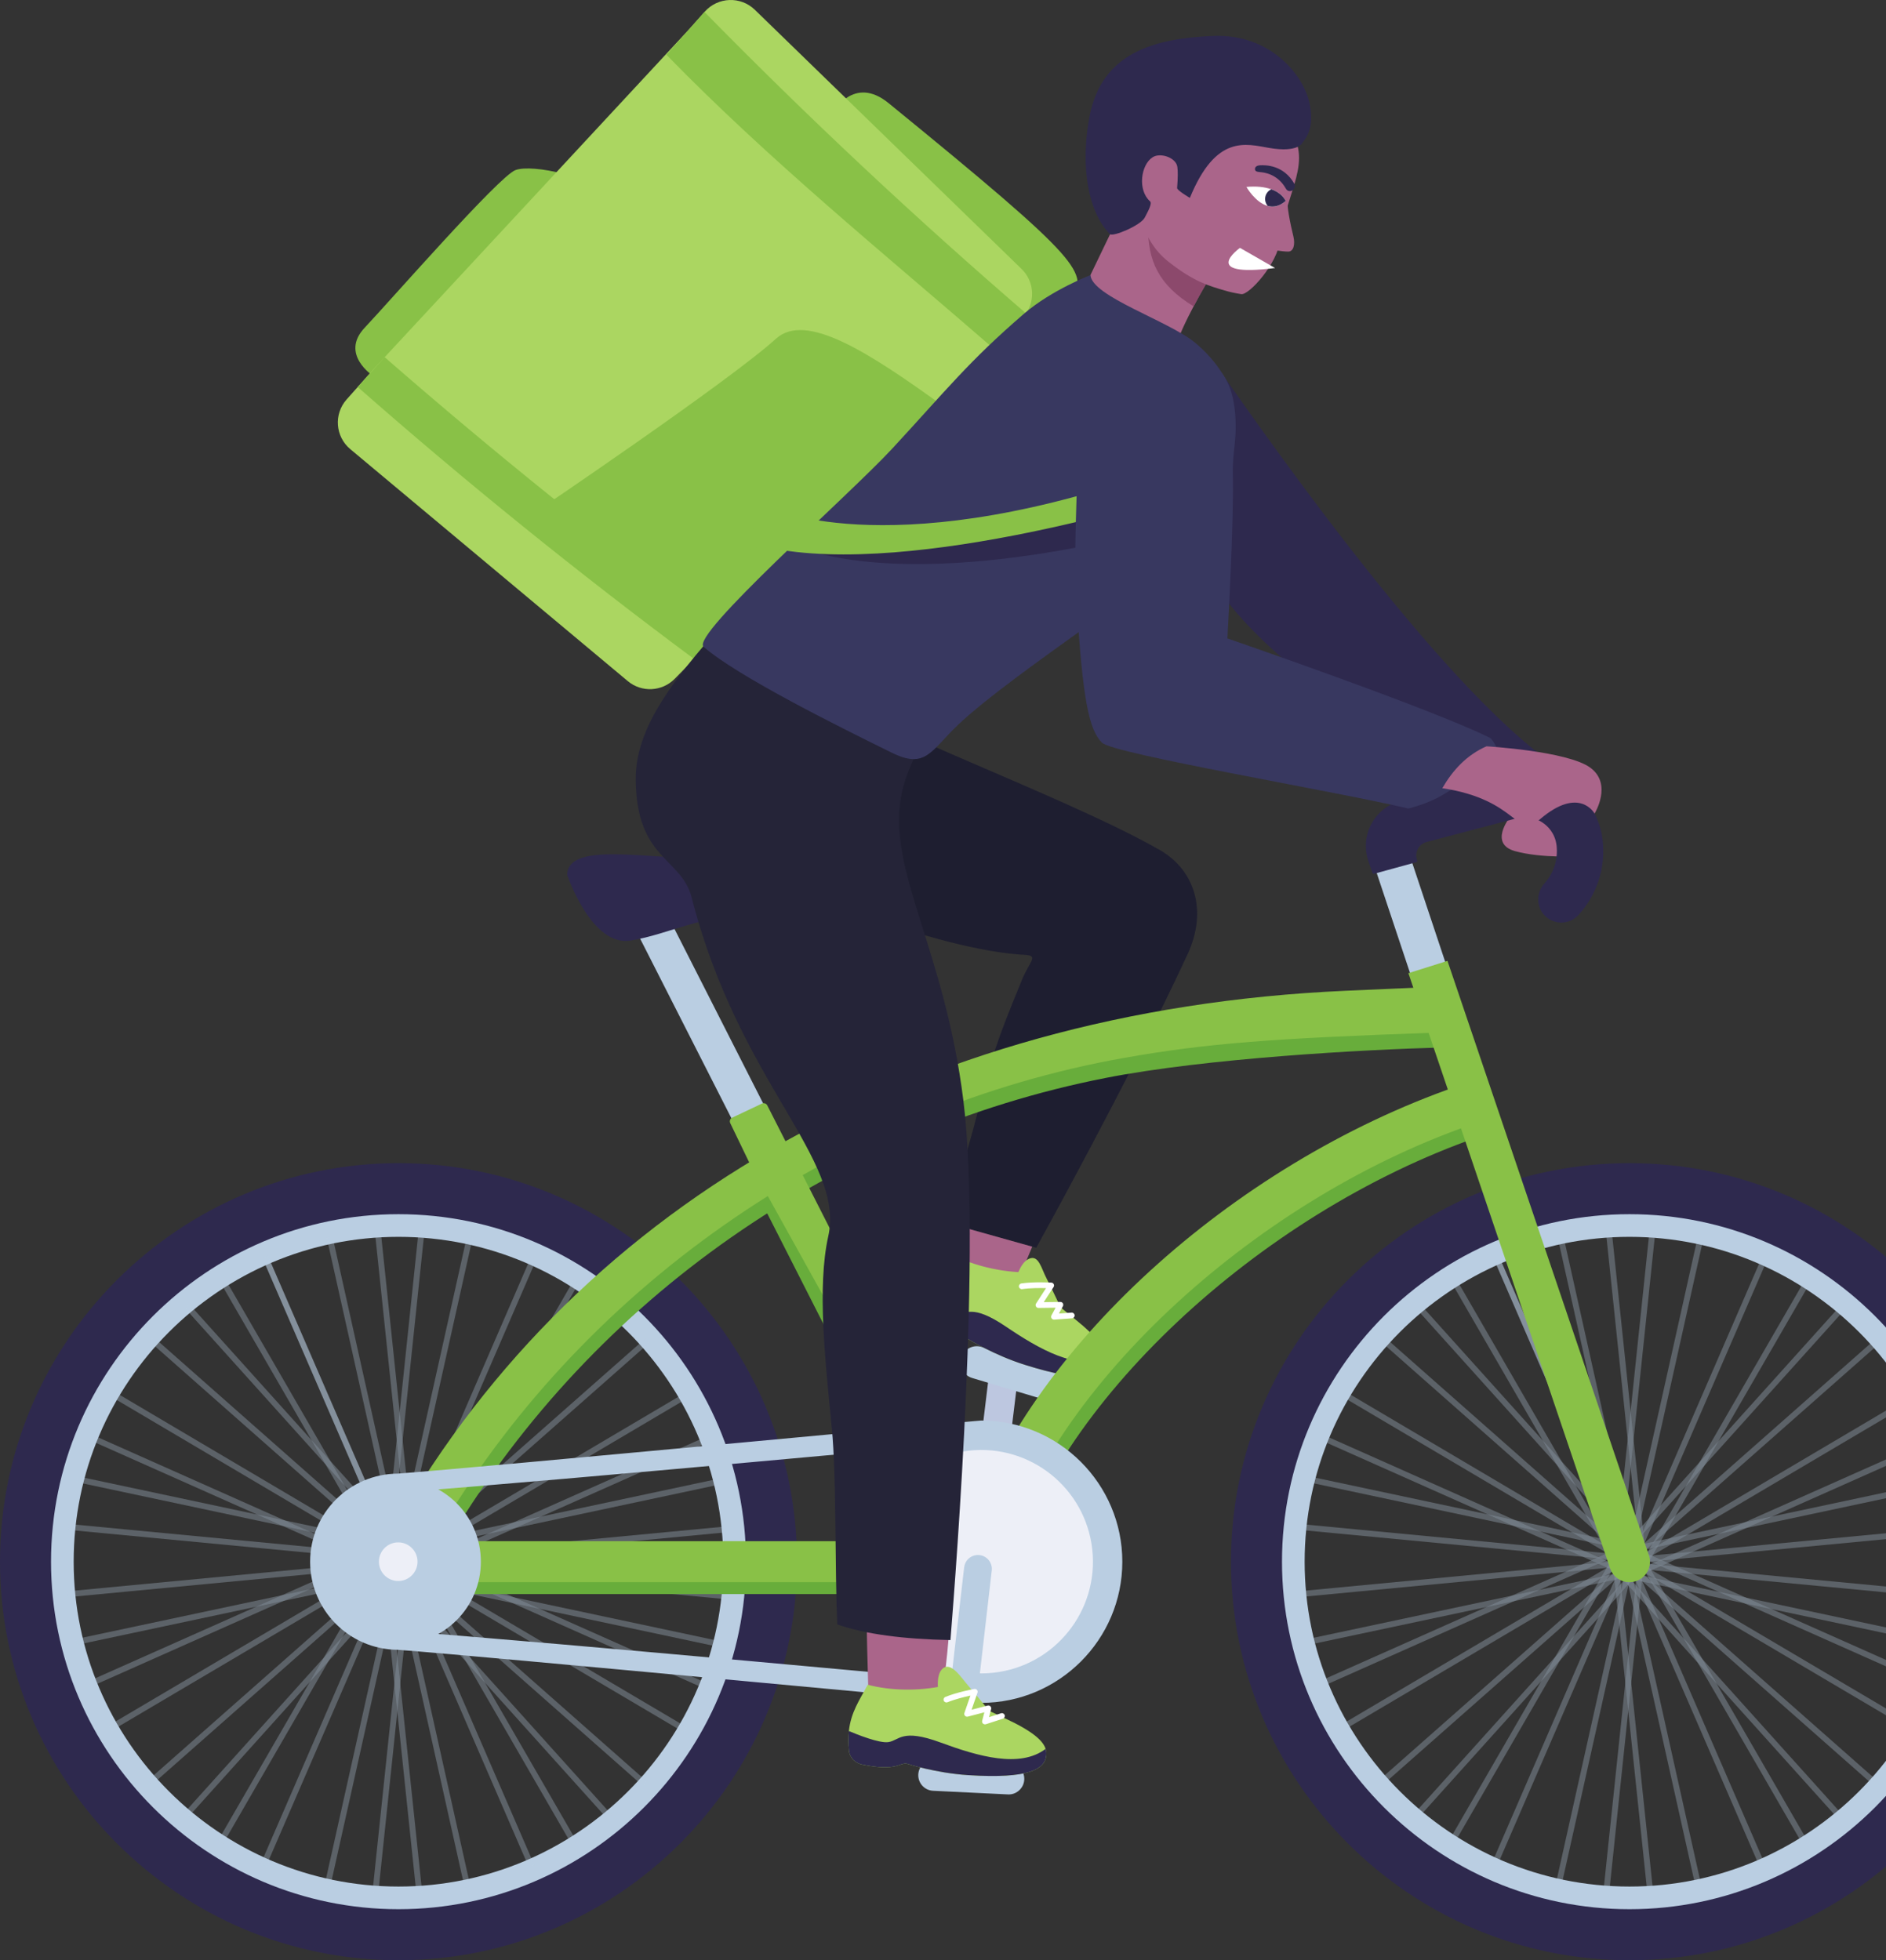 <svg width="890" height="925" viewBox="0 0 890 925" fill="none" xmlns="http://www.w3.org/2000/svg">
<rect x="0" y="0" width="890" height="925" fill="#333333" stroke="none"/>
<g clip-path="url(#clip0_1_6305)">
<path d="M176.135 177.409C176.135 177.409 160.219 167.191 172.12 154.611C184.021 142.031 235.282 83.324 243.206 80.278C251.129 77.231 280.722 83.349 288.947 94.578C297.167 105.814 258.492 166.506 176.135 177.409Z" fill="#89C147"/>
<path d="M393.041 53.224C393.041 53.224 402.759 35.15 419.353 48.686C512.816 124.912 513.266 128.538 505.558 142.154L463.818 182.083C463.818 182.083 393.041 66.384 393.041 53.224Z" fill="#89C147"/>
<path d="M484.185 147.883C484.019 148.13 483.84 148.37 483.661 148.611C481.559 151.349 479.197 154.302 476.619 157.466C468.406 167.499 457.942 179.493 446.263 192.474C411.238 231.373 365.268 272.289 336.126 302.191C334.954 303.4 333.801 304.578 332.679 305.725C330.891 307.556 329.176 309.302 327.542 310.973C324.114 314.488 321.037 317.62 318.398 320.309C312.416 326.396 302.778 326.864 296.236 321.394L165.294 211.936C158.209 206.01 157.426 195.397 163.568 188.497L168.791 182.626L176.375 174.104L324.835 14.202L332.445 5.655L332.599 5.482C338.796 -1.474 349.538 -1.868 356.222 4.631L482.07 126.916C487.817 132.491 488.668 141.365 484.185 147.883Z" fill="#ABD661"/>
<path d="M484.185 147.883C484.019 148.13 483.84 148.37 483.661 148.611C481.558 151.349 472.66 162.362 470.077 165.52C417.49 119.905 363.048 75.702 314.501 25.857L332.457 5.661C381.017 55.161 431.636 102.613 484.185 147.883Z" fill="#89C147"/>
<path d="M446.263 192.474C411.238 231.373 365.268 272.289 336.126 302.191C334.954 303.4 333.801 304.578 332.679 305.725C305.066 288.125 267.242 269.058 251.845 242.196C251.845 242.196 343.822 180.11 366.174 159.846C380.252 147.093 409.53 165.846 446.263 192.474Z" fill="#89C147"/>
<path d="M341.232 296.87C338.179 300.008 330.206 308.266 327.549 310.973C272.884 270.378 219.928 227.556 168.803 182.626L181.499 168.523C232.951 213.398 286.234 256.385 341.232 296.87Z" fill="#89C147"/>
<path d="M367.987 536.124L353.25 543.61L292.456 424.002L307.397 416.928L367.987 536.124Z" fill="#BACEE2"/>
<path d="M665.006 402.905L648.185 407.499L683.209 512.623L699.735 507.122L665.006 402.905Z" fill="#BACEE2"/>
<path d="M468.74 631.851L456.49 732.944L470.067 734.589L482.317 633.496L468.74 631.851Z" fill="#BDC7E0"/>
<path d="M363.887 399.557C360.464 418.686 444.635 448.625 483.427 450.574C490.389 450.925 485.98 453.398 482.446 461.951C469.972 492.162 467.875 499.099 461.623 523.84C455.37 548.58 445.899 576.842 445.899 576.842L489.001 588.781C489.001 588.781 532.56 510.298 560.383 450.37C570.206 429.212 563.342 410.225 547.199 401.031C515.356 382.888 458.651 360.867 413.68 340.141L363.887 399.557Z" fill="#1E1E30"/>
<path d="M496.062 661.276C495.575 661.227 495.087 661.134 494.606 660.986L458.762 650.25C454.717 649.035 452.41 644.756 453.619 640.717C454.667 637.208 458.071 634.926 461.709 635.29C462.196 635.339 462.683 635.432 463.158 635.58L499.003 646.316C500.964 646.902 502.573 648.215 503.548 650.016C504.516 651.817 504.732 653.889 504.14 655.85C503.097 659.352 499.7 661.634 496.062 661.276Z" fill="#BACEE2"/>
<path d="M452.854 578.674C449.432 589.034 446.83 596.939 446.83 596.939L478.568 610.155C478.568 610.155 480.504 603.871 487.108 588.281L452.854 578.674Z" fill="#AA658A"/>
<path d="M521.387 644.454C519.136 649.591 511.539 652.865 483.575 644.022C468.899 639.385 456.869 631.898 456.869 631.898C453.459 630.406 451.578 634.494 436.255 627.243C433.202 625.799 431.285 622.691 431.772 619.349C432.265 615.89 433.011 612.948 433.948 610.377C437.032 601.953 442.248 597.451 447.829 591.285C457.245 596.502 470.348 600.047 482.514 600.362C482.514 600.362 489.735 608.385 506.97 622.217C518.415 631.399 521.831 636.838 522.09 640.766C522.176 642.141 521.868 643.344 521.387 644.454Z" fill="#ABD661"/>
<path d="M479.129 604.888C479.129 604.888 480.849 596.187 485.511 594.029C490.173 591.877 491.406 598.623 493.805 603.131C496.203 607.645 503.35 623.024 503.35 623.024L479.129 604.888Z" fill="#ABD661"/>
<path d="M497.042 622.667C496.715 622.587 496.419 622.383 496.228 622.087C495.957 621.674 495.938 621.144 496.173 620.712L498.127 617.086L490.074 617.191C489.575 617.197 489.112 616.932 488.872 616.494C488.631 616.056 488.65 615.526 488.921 615.106L493.62 607.848C490.808 607.774 486.029 607.762 482.379 608.311C481.639 608.422 480.948 607.916 480.837 607.176C480.726 606.436 481.232 605.745 481.972 605.634C487.731 604.765 495.778 605.215 496.123 605.234C496.604 605.265 497.036 605.542 497.252 605.974C497.468 606.405 497.443 606.917 497.178 607.318L492.559 614.453L500.384 614.354C500.865 614.348 501.309 614.595 501.556 615.008C501.803 615.421 501.815 615.927 501.593 616.352L499.718 619.83L505.669 619.398C506.415 619.343 507.062 619.904 507.118 620.65C507.173 621.397 506.612 622.044 505.866 622.099L497.461 622.71C497.32 622.71 497.178 622.698 497.042 622.667Z" fill="white"/>
<path d="M521.387 644.454C519.136 649.59 511.539 652.865 483.575 644.022C468.899 639.385 456.869 631.898 456.869 631.898C453.459 630.406 451.578 634.494 436.255 627.242C433.202 625.799 431.285 622.691 431.772 619.349C432.265 615.89 433.011 612.948 433.948 610.377C437.247 612.837 446.491 619.491 450.776 619.904C456.048 620.404 458.386 614.983 474.671 625.984C490.383 636.61 508.074 646.791 522.084 640.76C522.176 642.141 521.868 643.344 521.387 644.454Z" fill="#2E294E"/>
<path d="M267.63 412.747C267.63 412.747 279.007 446.904 297.605 443.833C316.203 440.762 331.088 431.482 357.178 431.482C374.289 431.482 374.992 406.272 360.002 406.272C332.667 406.272 310.184 403.799 295.989 403.269C281.801 402.745 267.988 403.22 267.63 412.747Z" fill="#2E294E"/>
<path d="M188.054 912.784C91.101 912.784 12.222 833.9 12.222 736.941C12.222 639.983 91.101 561.099 188.054 561.099C285.007 561.099 363.887 639.983 363.887 736.941C363.887 833.9 285.007 912.784 188.054 912.784ZM188.054 583.644C103.532 583.644 34.766 652.415 34.766 736.941C34.766 821.468 103.526 890.232 188.054 890.232C272.576 890.232 341.343 821.468 341.343 736.941C341.336 652.409 272.576 583.644 188.054 583.644Z" fill="#BACEE2"/>
<path d="M188.054 925C84.361 925 0 840.634 0 736.935C0 633.237 84.361 548.87 188.054 548.87C291.747 548.87 376.108 633.237 376.108 736.935C376.108 840.634 291.747 925 188.054 925ZM188.054 572.951C97.638 572.951 24.079 646.513 24.079 736.935C24.079 827.357 97.638 900.919 188.054 900.919C278.471 900.919 352.029 827.357 352.029 736.935C352.029 646.513 278.471 572.951 188.054 572.951Z" fill="#2E294E"/>
<g opacity="0.6">
<g opacity="0.5">
<path d="M768.511 733.892L771.214 733.289L737.769 583.34L735.067 583.943L768.511 733.892Z" fill="#BACEE2"/>
</g>
<g opacity="0.5">
<path d="M760.536 580.565L757.782 580.854L773.79 733.66L776.544 733.372L760.536 580.565Z" fill="#BACEE2"/>
</g>
<g opacity="0.5">
<path d="M803.956 583.917L801.253 583.314L767.809 733.263L770.511 733.866L803.956 583.917Z" fill="#BACEE2"/>
</g>
<g opacity="0.5">
<path d="M762.427 733.318L765.181 733.607L781.189 580.8L778.435 580.511L762.427 733.318Z" fill="#BACEE2"/>
</g>
<g opacity="0.5">
<path d="M766.767 734.738L768.6 732.662L653.425 630.985L651.593 633.061L766.767 734.738Z" fill="#BACEE2"/>
</g>
<g opacity="0.5">
<path d="M670.148 615.395L668.09 617.247L770.852 731.445L772.91 729.593L670.148 615.395Z" fill="#BACEE2"/>
</g>
<path d="M707.312 592.614L704.772 593.715L765.87 734.676L768.41 733.575L707.312 592.614Z" fill="#BACEE2"/>
<g opacity="0.5">
<path d="M761.601 737.81L763.998 736.424L687.123 603.406L684.725 604.791L761.601 737.81Z" fill="#BACEE2"/>
</g>
<g opacity="0.5">
<path d="M765.91 736.453L766.172 733.697L613.236 719.132L612.974 721.888L765.91 736.453Z" fill="#BACEE2"/>
</g>
<g opacity="0.5">
<path d="M617.575 696.628L616.999 699.336L767.262 731.308L767.838 728.6L617.575 696.628Z" fill="#BACEE2"/>
</g>
<g opacity="0.5">
<path d="M634.311 656.348L632.902 658.732L765.17 736.883L766.579 734.5L634.311 656.348Z" fill="#BACEE2"/>
</g>
<g opacity="0.5">
<path d="M763.519 741.996L764.645 739.466L624.291 676.998L623.165 679.527L763.519 741.996Z" fill="#BACEE2"/>
</g>
<g opacity="0.5">
<path d="M766.252 738.327L764.844 735.943L632.571 814.083L633.979 816.467L766.252 738.327Z" fill="#BACEE2"/>
</g>
<g opacity="0.5">
<path d="M622.818 793.294L623.943 795.824L764.313 733.386L763.188 730.856L622.818 793.294Z" fill="#BACEE2"/>
</g>
<g opacity="0.5">
<path d="M612.616 750.923L612.878 753.679L765.808 739.146L765.546 736.389L612.616 750.923Z" fill="#BACEE2"/>
</g>
<g opacity="0.5">
<path d="M767.53 744.291L766.955 741.583L616.682 773.522L617.258 776.231L767.53 744.291Z" fill="#BACEE2"/>
</g>
<g opacity="0.5">
<path d="M767.504 739.665L764.964 738.563L703.866 879.525L706.406 880.626L767.504 739.665Z" fill="#BACEE2"/>
</g>
<g opacity="0.5">
<path d="M683.886 868.411L686.283 869.797L763.158 736.778L760.761 735.393L683.886 868.411Z" fill="#BACEE2"/>
</g>
<g opacity="0.5">
<path d="M650.745 840.098L652.577 842.174L767.782 740.528L765.95 738.452L650.745 840.098Z" fill="#BACEE2"/>
</g>
<g opacity="0.5">
<path d="M772.044 743.621L769.986 741.768L667.224 855.966L669.282 857.818L772.044 743.621Z" fill="#BACEE2"/>
</g>
<g opacity="0.5">
<path d="M769.427 739.939L766.725 740.542L800.184 890.485L802.886 889.882L769.427 739.939Z" fill="#BACEE2"/>
</g>
<g opacity="0.5">
<path d="M777.402 893.395L780.155 893.106L764.117 740.315L761.363 740.604L777.402 893.395Z" fill="#BACEE2"/>
</g>
<g opacity="0.5">
<path d="M733.976 889.888L736.678 890.491L770.137 740.548L767.434 739.945L733.976 889.888Z" fill="#BACEE2"/>
</g>
<g opacity="0.5">
<path d="M775.386 740.525L772.633 740.236L756.594 893.027L759.348 893.316L775.386 740.525Z" fill="#BACEE2"/>
</g>
<g opacity="0.5">
<path d="M771.119 739.063L769.287 741.139L884.472 842.796L886.304 840.72L771.119 739.063Z" fill="#BACEE2"/>
</g>
<g opacity="0.5">
<path d="M867.661 858.499L869.719 856.647L766.962 742.439L764.904 744.291L867.661 858.499Z" fill="#BACEE2"/>
</g>
<g opacity="0.5">
<path d="M830.526 881.231L833.067 880.13L771.987 739.159L769.446 740.26L830.526 881.231Z" fill="#BACEE2"/>
</g>
<g opacity="0.5">
<path d="M776.299 736.012L773.902 737.397L850.743 870.425L853.141 869.04L776.299 736.012Z" fill="#BACEE2"/>
</g>
<g opacity="0.5">
<path d="M771.931 737.417L771.669 740.174L924.605 754.708L924.867 751.951L771.931 737.417Z" fill="#BACEE2"/>
</g>
<g opacity="0.5">
<path d="M920.311 777.235L920.887 774.527L770.63 742.556L770.054 745.265L920.311 777.235Z" fill="#BACEE2"/>
</g>
<g opacity="0.5">
<path d="M903.643 817.463L905.05 815.079L772.767 736.973L771.359 739.358L903.643 817.463Z" fill="#BACEE2"/>
</g>
<g opacity="0.5">
<path d="M774.412 731.865L773.286 734.395L913.656 796.848L914.781 794.318L774.412 731.865Z" fill="#BACEE2"/>
</g>
<g opacity="0.5">
<path d="M771.643 735.552L773.051 737.936L905.319 659.8L903.911 657.416L771.643 735.552Z" fill="#BACEE2"/>
</g>
<g opacity="0.5">
<path d="M915.056 680.579L913.931 678.049L773.567 740.484L774.692 743.014L915.056 680.579Z" fill="#BACEE2"/>
</g>
<g opacity="0.5">
<path d="M925.27 722.941L925.009 720.185L772.072 734.719L772.334 737.475L925.27 722.941Z" fill="#BACEE2"/>
</g>
<g opacity="0.5">
<path d="M770.376 729.632L770.952 732.34L921.216 700.338L920.639 697.63L770.376 729.632Z" fill="#BACEE2"/>
</g>
<g opacity="0.5">
<path d="M770.381 734.206L772.921 735.306L833.988 594.329L831.448 593.229L770.381 734.206Z" fill="#BACEE2"/>
</g>
<g opacity="0.5">
<path d="M854.075 605.476L851.678 604.091L774.821 737.119L777.218 738.505L854.075 605.476Z" fill="#BACEE2"/>
</g>
<g opacity="0.5">
<path d="M887.173 633.684L885.341 631.608L770.167 733.269L771.999 735.345L887.173 633.684Z" fill="#BACEE2"/>
</g>
<g opacity="0.5">
<path d="M765.827 730.18L767.885 732.033L870.661 617.835L868.603 615.982L765.827 730.18Z" fill="#BACEE2"/>
</g>
</g>
<g opacity="0.6">
<g opacity="0.5">
<path d="M187.621 733.902L190.324 733.299L156.879 583.35L154.177 583.953L187.621 733.902Z" fill="#BACEE2"/>
</g>
<g opacity="0.5">
<path d="M179.622 580.563L176.868 580.851L192.876 733.658L195.63 733.37L179.622 580.563Z" fill="#BACEE2"/>
</g>
<g opacity="0.5">
<path d="M223.071 583.94L220.368 583.337L186.924 733.286L189.626 733.889L223.071 583.94Z" fill="#BACEE2"/>
</g>
<g opacity="0.5">
<path d="M181.57 733.307L184.324 733.595L200.332 580.789L197.578 580.5L181.57 733.307Z" fill="#BACEE2"/>
</g>
<g opacity="0.5">
<path d="M185.871 734.781L187.703 732.705L72.529 631.028L70.697 633.104L185.871 734.781Z" fill="#BACEE2"/>
</g>
<g opacity="0.5">
<path d="M89.265 615.371L87.207 617.223L189.969 731.421L192.027 729.569L89.265 615.371Z" fill="#BACEE2"/>
</g>
<path d="M126.42 592.608L123.88 593.709L184.978 734.67L187.518 733.569L126.42 592.608Z" fill="#BACEE2"/>
<g opacity="0.5">
<path d="M180.688 737.839L183.085 736.454L106.21 603.435L103.813 604.821L180.688 737.839Z" fill="#BACEE2"/>
</g>
<g opacity="0.5">
<path d="M185.024 736.456L185.286 733.7L32.35 719.135L32.088 721.892L185.024 736.456Z" fill="#BACEE2"/>
</g>
<g opacity="0.5">
<path d="M36.7 696.66L36.124 699.368L186.387 731.34L186.963 728.632L36.7 696.66Z" fill="#BACEE2"/>
</g>
<g opacity="0.5">
<path d="M53.402 656.402L51.993 658.786L184.261 736.937L185.67 734.553L53.402 656.402Z" fill="#BACEE2"/>
</g>
<g opacity="0.5">
<path d="M182.627 741.982L183.753 739.452L43.399 676.983L42.273 679.513L182.627 741.982Z" fill="#BACEE2"/>
</g>
<g opacity="0.5">
<path d="M185.293 738.331L183.885 735.947L51.596 814.071L53.004 816.455L185.293 738.331Z" fill="#BACEE2"/>
</g>
<g opacity="0.5">
<path d="M41.928 793.298L43.053 795.828L183.422 733.39L182.297 730.86L41.928 793.298Z" fill="#BACEE2"/>
</g>
<g opacity="0.5">
<path d="M31.747 750.928L32.01 753.684L184.946 739.135L184.684 736.378L31.747 750.928Z" fill="#BACEE2"/>
</g>
<g opacity="0.5">
<path d="M186.646 744.204L186.071 741.496L35.813 773.451L36.389 776.159L186.646 744.204Z" fill="#BACEE2"/>
</g>
<g opacity="0.5">
<path d="M186.677 739.661L184.137 738.56L123.04 879.521L125.58 880.622L186.677 739.661Z" fill="#BACEE2"/>
</g>
<g opacity="0.5">
<path d="M102.969 868.429L105.366 869.815L182.241 736.796L179.844 735.411L102.969 868.429Z" fill="#BACEE2"/>
</g>
<g opacity="0.5">
<path d="M69.831 840.117L71.663 842.193L186.853 740.532L185.021 738.456L69.831 840.117Z" fill="#BACEE2"/>
</g>
<g opacity="0.5">
<path d="M191.18 743.693L189.121 741.841L86.36 856.054L88.418 857.906L191.18 743.693Z" fill="#BACEE2"/>
</g>
<g opacity="0.5">
<path d="M188.478 739.978L185.776 740.58L219.219 890.523L221.922 889.921L188.478 739.978Z" fill="#BACEE2"/>
</g>
<g opacity="0.5">
<path d="M196.486 893.375L199.239 893.085L183.2 740.294L180.447 740.583L196.486 893.375Z" fill="#BACEE2"/>
</g>
<g opacity="0.5">
<path d="M153.085 889.911L155.787 890.514L189.246 740.571L186.544 739.968L153.085 889.911Z" fill="#BACEE2"/>
</g>
<g opacity="0.5">
<path d="M194.544 740.513L191.79 740.224L175.751 893.015L178.505 893.304L194.544 740.513Z" fill="#BACEE2"/>
</g>
<g opacity="0.5">
<path d="M190.173 739.104L188.341 741.18L303.511 842.837L305.343 840.761L190.173 739.104Z" fill="#BACEE2"/>
</g>
<g opacity="0.5">
<path d="M286.795 858.476L288.853 856.624L186.091 742.41L184.033 744.262L286.795 858.476Z" fill="#BACEE2"/>
</g>
<g opacity="0.5">
<path d="M249.628 881.262L252.169 880.161L191.089 739.19L188.549 740.291L249.628 881.262Z" fill="#BACEE2"/>
</g>
<g opacity="0.5">
<path d="M195.374 736.07L192.977 737.455L269.821 870.489L272.219 869.104L195.374 736.07Z" fill="#BACEE2"/>
</g>
<g opacity="0.5">
<path d="M191.08 737.444L190.818 740.201L343.748 754.749L344.01 751.993L191.08 737.444Z" fill="#BACEE2"/>
</g>
<g opacity="0.5">
<path d="M339.405 777.201L339.981 774.493L189.718 742.521L189.142 745.23L339.405 777.201Z" fill="#BACEE2"/>
</g>
<g opacity="0.5">
<path d="M322.712 817.464L324.119 815.08L191.836 736.959L190.428 739.343L322.712 817.464Z" fill="#BACEE2"/>
</g>
<g opacity="0.5">
<path d="M193.48 731.916L192.354 734.445L332.708 796.914L333.834 794.384L193.48 731.916Z" fill="#BACEE2"/>
</g>
<g opacity="0.5">
<path d="M190.772 735.54L192.18 737.924L324.448 659.788L323.04 657.404L190.772 735.54Z" fill="#BACEE2"/>
</g>
<g opacity="0.5">
<path d="M334.17 680.573L333.045 678.043L192.681 740.478L193.806 743.008L334.17 680.573Z" fill="#BACEE2"/>
</g>
<g opacity="0.5">
<path d="M344.356 722.918L344.094 720.162L191.158 734.696L191.42 737.452L344.356 722.918Z" fill="#BACEE2"/>
</g>
<g opacity="0.5">
<path d="M189.498 729.651L190.074 732.359L340.338 700.357L339.761 697.649L189.498 729.651Z" fill="#BACEE2"/>
</g>
<g opacity="0.5">
<path d="M189.479 734.215L192.02 735.316L253.087 594.339L250.546 593.239L189.479 734.215Z" fill="#BACEE2"/>
</g>
<g opacity="0.5">
<path d="M273.164 605.42L270.767 604.035L193.91 737.048L196.308 738.433L273.164 605.42Z" fill="#BACEE2"/>
</g>
<g opacity="0.5">
<path d="M306.257 633.757L304.426 631.681L189.22 733.326L191.052 735.403L306.257 633.757Z" fill="#BACEE2"/>
</g>
<g opacity="0.5">
<path d="M184.933 730.242L186.991 732.094L289.752 617.896L287.694 616.044L184.933 730.242Z" fill="#BACEE2"/>
</g>
</g>
<path d="M768.946 912.784C671.993 912.784 593.113 833.9 593.113 736.941C593.113 639.983 671.993 561.099 768.946 561.099C865.899 561.099 944.778 639.983 944.778 736.941C944.778 833.9 865.899 912.784 768.946 912.784ZM768.946 583.644C684.424 583.644 615.657 652.415 615.657 736.941C615.657 821.468 684.418 890.232 768.946 890.232C853.474 890.232 922.234 821.468 922.234 736.941C922.228 652.409 853.467 583.644 768.946 583.644Z" fill="#BACEE2"/>
<path d="M768.946 925C665.253 925 580.892 840.634 580.892 736.935C580.892 633.237 665.253 548.87 768.946 548.87C872.639 548.87 957 633.237 957 736.935C957 840.634 872.639 925 768.946 925ZM768.946 572.951C678.529 572.951 604.971 646.513 604.971 736.935C604.971 827.357 678.529 900.919 768.946 900.919C859.362 900.919 932.92 827.357 932.92 736.935C932.92 646.513 859.362 572.951 768.946 572.951Z" fill="#2E294E"/>
<path d="M712.524 385.639C712.524 385.639 702.337 398.182 715.021 401.66C727.705 405.138 745.927 404.163 747.179 403.744C748.424 403.331 730.924 367.533 712.524 385.639Z" fill="#AA658A"/>
<path d="M736.776 435.342C733.489 435.342 730.388 433.862 728.26 431.284C724.918 427.22 725.14 420.912 728.772 416.916C733.212 412.026 735.308 405.464 734.531 398.909C733.816 392.983 730.16 389.684 728.045 388.241C726.281 387.045 723.389 385.62 719.615 385.62C718.326 385.62 717.019 385.793 715.737 386.132L673.183 397.331C671.438 397.793 669.952 398.965 669.095 400.556C668.244 402.141 668.083 404.034 668.663 405.736L668.792 406.106C668.854 406.291 668.805 406.451 668.749 406.55C668.694 406.648 668.589 406.784 668.392 406.84L648.351 412.34C648.326 412.34 648.296 412.34 648.271 412.34C647.956 412.34 647.734 412.217 647.654 411.97L645.706 406.211C643.757 400.463 644.287 394.105 647.161 388.759C650.034 383.412 655.042 379.466 660.912 377.918L709.33 365.171C712.857 364.24 716.403 363.772 719.874 363.772C723.586 363.772 727.169 364.308 730.523 365.375C744.441 369.784 754.541 381.92 756.268 396.301C757.822 409.245 753.659 422.182 744.848 431.79C742.782 434.053 739.841 435.342 736.776 435.342Z" fill="#2E294E"/>
<path d="M460.574 729.325L459.428 732.884H208.2L212.886 725.095C280.826 612.19 394.317 533.706 521.584 508.694C569.299 499.315 643.807 495.27 680.626 494.283L680.046 480.482H611.433C434.491 480.482 271.713 576.861 186.624 732.002C184.317 736.207 184.398 741.387 186.846 745.519C189.294 749.651 193.795 752.216 198.592 752.216H474.338L476.188 744.927C496.832 663.527 593.452 572.834 697.453 536.562L691.367 518.21C584.918 555.173 488.348 643.282 460.574 729.325Z" fill="#68AD3B"/>
<path d="M371.021 547.581L354.366 557.46L446.336 738.39L463.565 729.634L371.021 547.581Z" fill="#68AD3B"/>
<path d="M345.505 527.416L359.558 520.763C360.495 520.319 361.611 520.701 362.08 521.626L465.175 724.429L455.179 731.576L353.768 548.987L344.598 529.976C344.136 529.014 344.543 527.867 345.505 527.416Z" fill="#89C147"/>
<path d="M768.94 746.611C764.796 746.611 761.121 743.971 759.783 740.037L664.618 459.225L683.061 453.417L778.097 733.833C778.929 736.281 778.757 738.902 777.61 741.215C776.469 743.527 774.489 745.26 772.041 746.086C771.036 746.438 769.988 746.611 768.94 746.611Z" fill="#89C147"/>
<path d="M456.764 723.714L455.617 727.272H204.395L209.081 719.484C278.44 604.222 398.609 522.576 530.359 499.223C569.854 492.223 600.907 489.991 677.135 487.29V465.657C666.067 466.145 652.119 466.761 634.717 467.538C430.668 476.665 267.914 571.243 182.819 726.39C180.513 730.596 180.593 735.776 183.041 739.908C185.489 744.039 189.99 746.604 194.788 746.604H470.533L472.383 739.316C493.028 657.916 589.648 567.222 693.649 530.95L687.563 512.598C581.107 549.561 484.537 637.67 456.764 723.714Z" fill="#89C147"/>
<path d="M519.139 762.429C533.215 731.406 519.479 694.847 488.459 680.77C457.438 666.693 420.88 680.43 406.804 711.452C392.728 742.474 406.464 779.034 437.485 793.111C468.505 807.188 505.063 793.451 519.139 762.429Z" fill="#BACEE2"/>
<path d="M515.436 731.101C518.655 760.035 497.813 786.102 468.881 789.327C439.948 792.546 413.883 771.703 410.658 742.769C407.439 713.835 428.282 687.768 457.214 684.543C486.146 681.324 512.211 702.167 515.436 731.101Z" fill="#EDEFF7"/>
<path d="M463.004 803.554C459.841 803.554 229.116 781.631 187.74 778.505C164.9 778.412 146.351 759.801 146.351 736.941C146.351 714.081 164.9 695.47 187.74 695.378C229.116 692.245 459.841 670.329 463.004 670.329C499.737 670.329 529.619 700.213 529.619 736.947C529.619 773.67 499.737 803.554 463.004 803.554ZM187.918 704.276C169.913 704.276 155.262 718.928 155.262 736.935C155.262 754.942 169.913 769.594 187.918 769.594L188.251 769.606C271.959 775.939 457.584 793.446 463.072 793.681C494.329 793.644 519.753 768.2 519.753 736.935C519.753 705.645 494.298 680.189 463.01 680.189C458.521 680.356 272.187 697.919 188.258 704.264L187.918 704.276Z" fill="#BACEE2"/>
<path d="M226.92 736.935C226.92 758.481 209.457 775.945 187.912 775.945C166.367 775.945 148.904 758.481 148.904 736.935C148.904 715.389 166.367 697.925 187.912 697.925C209.457 697.925 226.92 715.395 226.92 736.935Z" fill="#BACEE2"/>
<path d="M197.032 736.935C197.032 741.967 192.95 746.05 187.919 746.05C182.887 746.05 178.805 741.967 178.805 736.935C178.805 731.903 182.887 727.821 187.919 727.821C192.95 727.821 197.032 731.903 197.032 736.935Z" fill="#EDEFF7"/>
<path d="M443.377 840.128L454.982 739.587C455.333 736.528 457.713 734.16 460.76 733.815C461.259 733.759 461.771 733.766 462.283 733.827C465.853 734.259 468.418 737.515 468.005 741.085L456.394 841.701L443.377 840.128Z" fill="#BACEE2"/>
<path d="M477.045 846.69C476.576 846.757 476.095 846.776 475.62 846.751L440.312 845.037C436.261 844.833 433.128 841.368 433.338 837.31C433.517 833.801 436.168 830.897 439.64 830.403C440.109 830.336 440.583 830.317 441.058 830.342L476.373 832.056C478.334 832.155 480.14 833.012 481.46 834.473C482.779 835.935 483.445 837.816 483.347 839.777C483.162 843.292 480.51 846.196 477.045 846.69Z" fill="#BACEE2"/>
<path d="M569.669 133.101C569.669 133.101 566.672 138.078 563.256 144.553C559.877 150.935 556.091 158.773 554.364 164.743C551.669 174.054 507.136 149.906 508.733 141.926C508.733 141.926 533.318 90.656 539.244 79.007C542.771 72.07 553.347 89.805 561.048 106.942C566.277 118.567 570.181 129.913 569.669 133.101Z" fill="#AA658A"/>
<path d="M569.669 133.101C569.669 133.101 566.672 138.078 563.256 144.553C546.484 134.365 541.723 122.914 541.711 106.942H561.048C566.278 118.566 570.181 129.913 569.669 133.101Z" fill="#8C496C"/>
<path d="M604.132 113.14C602.881 124.542 589.315 139.36 585.751 138.799C582.908 138.355 580.275 137.788 577.833 137.054C570.81 134.939 563.614 133.194 551.182 123.327C537.98 112.85 537.074 96.293 537.074 96.293C521.146 95.374 535.964 86.635 531.37 76.528C526.776 66.421 539.645 53.243 545.768 47.113C551.891 40.99 600.79 50.894 607.468 59.379C620.578 76.01 606.661 90.101 604.132 113.14Z" fill="#AA658A"/>
<path d="M618.007 48.926C615.516 36.112 599.983 15.743 572.234 16.965C544.486 18.192 519.845 24.895 514.135 55.044C509.646 78.718 513.568 100.091 523.742 110.476C525.148 111.906 538.227 106.381 540.169 102.73C541.877 99.505 543.789 95.972 542.71 95.01C536.698 89.663 538.375 77.719 543.937 74.191C547.606 71.86 554.975 74.376 555.585 78.736C555.869 80.74 555.875 83.842 555.474 88.714C555.382 89.817 561.492 93.376 561.492 93.376C573.837 63.338 587.829 67.895 599.002 69.819C612.895 72.212 614.689 67.235 614.689 67.235C618.235 63.079 619.715 57.695 618.007 48.926Z" fill="#2E294E"/>
<path d="M561.313 247.955C573.338 312.49 704.064 373.891 704.064 373.891L739.551 364.832C685.867 333.074 596.801 204.894 576.668 176.36C570.403 167.48 561.313 247.955 561.313 247.955Z" fill="#2E294E"/>
<path d="M444.678 307.149C443.414 266.924 427.622 234.241 400.49 237.632C383.81 268.04 345.93 286.472 344.13 290.808C335.226 312.237 343.242 321.394 345.406 322.036C347.028 322.517 391.66 331.292 413.223 340.511C416.048 341.72 418.853 341.596 423.632 337.033C437.457 323.861 437.648 317.207 444.678 307.149Z" fill="#AA658A"/>
<path d="M409.308 753.924C408.309 756.033 409.887 800.717 409.887 800.717L443.864 805.959C443.864 805.959 448.526 773.343 448.526 756.644C448.526 739.944 416.103 739.556 409.308 753.924Z" fill="#AA658A"/>
<path d="M493.638 829.028C492.682 834.553 486.091 839.548 456.825 837.655C441.465 836.656 427.992 832.266 427.992 832.266C424.323 831.63 423.478 836.052 406.86 832.673C403.555 832 400.946 829.441 400.613 826.08C400.262 822.602 400.286 819.568 400.582 816.849C401.563 807.932 405.552 802.314 409.493 794.988C419.883 797.8 433.455 798.108 445.344 795.506C445.344 795.506 454.272 801.568 474.313 810.88C487.62 817.059 492.239 821.523 493.429 825.273C493.854 826.592 493.842 827.832 493.638 829.028Z" fill="#ABD661"/>
<path d="M443.148 800.711C443.148 800.711 440.941 790.486 444.949 787.28C448.957 784.073 453.57 791.689 456.973 795.5C460.383 799.305 471.002 812.538 471.002 812.538L443.148 800.711Z" fill="#ABD661"/>
<path d="M464.792 813.692C464.453 813.692 464.12 813.562 463.867 813.328C463.51 812.989 463.362 812.483 463.485 812.002L464.515 808.012L456.72 810.041C456.239 810.164 455.728 810.016 455.389 809.652C455.049 809.289 454.938 808.764 455.105 808.29L457.935 800.119C455.191 800.717 450.542 801.852 447.132 803.258C446.441 803.541 445.652 803.214 445.368 802.524C445.085 801.833 445.411 801.044 446.102 800.76C451.485 798.54 459.409 797.048 459.748 796.986C460.223 796.9 460.704 797.066 461.018 797.436C461.333 797.8 461.432 798.306 461.271 798.762L458.49 806.797L466.069 804.83C466.531 804.707 467.024 804.842 467.364 805.182C467.703 805.521 467.838 806.014 467.715 806.477L466.728 810.306L472.401 808.462C473.111 808.234 473.875 808.623 474.103 809.332C474.331 810.041 473.943 810.806 473.234 811.034L465.218 813.636C465.076 813.667 464.934 813.692 464.792 813.692Z" fill="white"/>
<path d="M493.638 829.028C492.682 834.553 486.091 839.548 456.825 837.655C441.465 836.656 427.992 832.266 427.992 832.266C424.323 831.63 423.478 836.052 406.86 832.673C403.555 832 400.946 829.441 400.613 826.08C400.262 822.602 400.286 819.568 400.582 816.849C404.375 818.452 414.938 822.701 419.205 822.072C424.446 821.295 425.414 815.474 443.858 822.263C461.66 828.825 481.269 834.479 493.429 825.266C493.854 826.592 493.842 827.832 493.638 829.028Z" fill="#2E294E"/>
<path d="M390.84 583.459C385.567 607.195 389.391 641.827 392.492 673.474C394.854 697.542 393.873 740.617 395.131 766.541C408.389 771.172 426.475 773.497 448.519 773.917C451.485 736.627 463.047 586.789 454.599 519.202C445.8 448.798 419.865 412.79 424.909 377.825C427.887 357.161 443.648 337.742 443.648 337.742C443.648 337.742 390.112 307.538 344.839 289.981C322.239 315.906 299.948 340.566 300.004 367.422C300.078 405.643 321.536 404.546 326.383 423.496C348.724 510.908 398.967 546.903 390.84 583.459Z" fill="#252438"/>
<path d="M332.038 305.225C325.686 299.682 400.718 233.667 420.956 211.788C446.861 183.773 457.017 170.638 483.143 148.111C496.277 136.789 514.591 129.821 514.591 129.821C515.27 139.897 551.343 151.342 563.965 161.715C572.339 168.597 585.923 184.204 579.572 196.63C573.227 209.056 561.159 246.963 558.6 258.821C556.67 267.763 478.333 317.016 452.016 342.114C439.091 354.441 436.871 363.081 420.802 355.175C396.278 343.119 348.076 319.217 332.038 305.225Z" fill="#383860"/>
<path d="M599.754 117.74C599.754 117.74 604.934 118.721 607.888 118.727C610.558 118.727 611.187 115.045 610.373 111.697C608.998 106.048 606.84 96.064 607.69 92.537C608.868 87.622 595.857 111.462 599.754 117.74Z" fill="#AA658A"/>
<path d="M601.716 126.472L585.14 116.963C585.147 116.963 565.31 131.091 601.716 126.472Z" fill="white"/>
<path d="M606.759 94.8C603.725 97.446 600.815 97.871 598.237 97.168C592.349 95.59 588.18 88.208 588.18 88.208C592.719 87.782 596.714 88.165 599.909 89.324C603.029 90.434 605.384 92.272 606.759 94.8Z" fill="white"/>
<path d="M606.759 94.8C603.725 97.446 600.815 97.871 598.237 97.168C597.3 96.089 596.825 94.609 597.066 93.086C597.343 91.378 598.447 90.003 599.908 89.324C603.029 90.434 605.384 92.272 606.759 94.8Z" fill="#2E294E"/>
<path d="M608.023 90.07C607.543 89.904 607.117 89.571 606.852 89.09C602.912 82.023 596.381 81.351 594.686 81.221C593.107 81.104 592.151 80.826 592.219 79.655C592.287 78.483 593.545 78.033 594.717 77.99C597.054 77.903 605.779 77.712 610.891 86.876C611.464 87.906 610.774 89.337 609.75 89.91C609.201 90.218 608.572 90.255 608.023 90.07Z" fill="#2E294E"/>
<path d="M547.686 229.061C509.603 246.747 411.657 251.02 379.691 251.964L379.796 259.401C447.07 280.078 556.177 246.95 556.177 246.95C556.177 246.95 554.161 235.456 558.409 232.163L558.73 224.214C555.826 225.386 552.194 226.97 547.686 229.061Z" fill="#2E294E"/>
<path d="M561.733 220.668C558.724 222.025 556.818 218.288 551.91 220.088C423.774 266.98 364.947 240.186 364.947 240.186C364.947 240.186 355.056 253.037 344.487 254.098V261.911C349.673 261.929 355.655 256.848 362.037 258.248C431.346 273.393 557.75 232.779 557.75 232.779C557.75 232.779 557.404 226.872 561.733 223.227V220.668Z" fill="#89C147"/>
<path d="M686.391 372.238C684.338 371.807 680.558 377.388 664.606 381.525C629.711 373.287 525.302 355.743 520.024 350.458C514.271 344.704 510.805 332.019 508 281.915C506.125 248.455 510.053 217.825 507.346 207.558C505.626 201.039 528.521 181.547 551.497 171.637C568.608 164.249 583.852 172.704 583.087 203.611C582.951 208.988 581.564 216.419 581.767 223.696C582.366 245.439 579.208 301.254 579.208 301.254C579.208 301.254 675.847 334.548 703.077 348.164C706.284 349.767 720.873 379.509 686.391 372.238Z" fill="#383860"/>
<path d="M701.474 352.172C701.474 352.172 739.619 354.404 750.373 362.193C761.127 369.981 752.47 383.906 752.47 383.906C752.47 383.906 745.372 370.654 726.738 386.576C715.12 396.498 717.001 377.425 680.62 371.936C685.664 363.26 692.218 356.236 701.474 352.172Z" fill="#AA658A"/>
</g>
<defs>
<clipPath id="clip0_1_6305">
<rect width="957" height="925" fill="white"/>
</clipPath>
</defs>
</svg>

